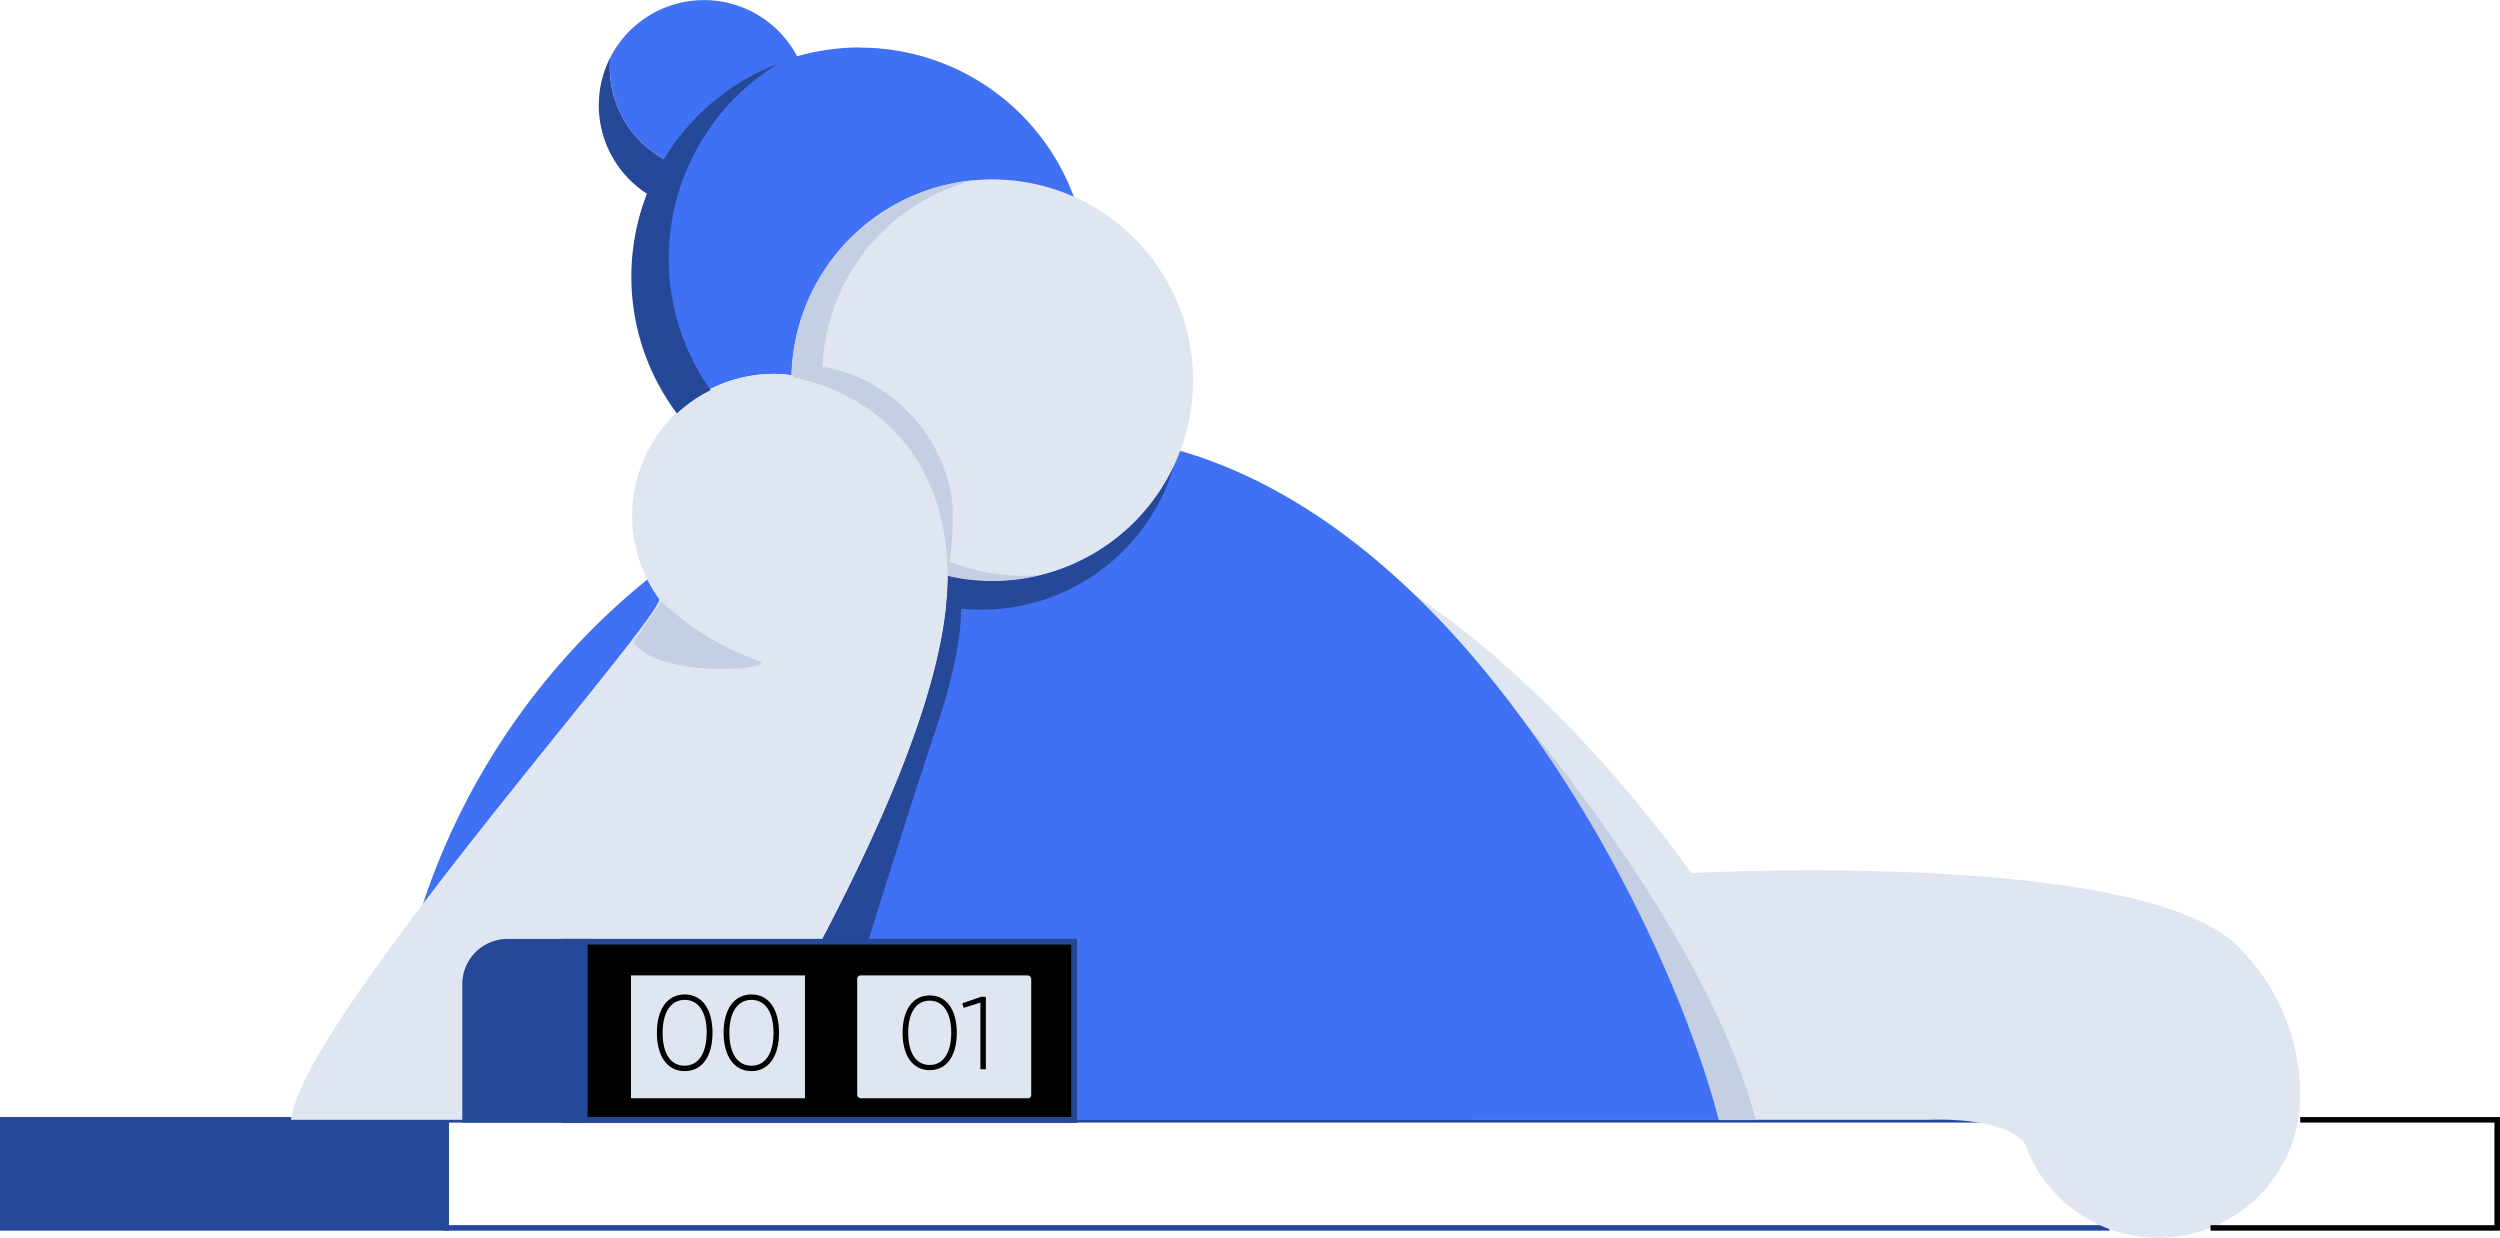 <svg xmlns="http://www.w3.org/2000/svg" viewBox="0 0 544.24 269.47"><title>No transactions</title><g id="Layer_2" data-name="Layer 2"><g id="Layer_1-2" data-name="Layer 1"><rect x="0.6" y="243.78" width="96.51" height="23.53" fill="#254898" stroke="#254898" stroke-miterlimit="10" stroke-width="1.2"/><polyline points="459.22 267.31 97.11 267.31 97.11 243.78 435.65 243.78" fill="none" stroke="#254898" stroke-miterlimit="10" stroke-width="1.2"/><path d="M155.65,37.51a22.9,22.9,0,0,1-22.9-22.9,20.41,20.41,0,0,1,.1-2.08A22.9,22.9,0,1,0,176.06,25,22.88,22.88,0,0,1,155.65,37.51Z" fill="#254898"/><path d="M155.65,37.51A22.88,22.88,0,0,0,176.06,25a20.6,20.6,0,0,0,.1-2.09,22.9,22.9,0,0,0-43.31-10.37,20.41,20.41,0,0,0-.1,2.08A22.9,22.9,0,0,0,155.65,37.51Z" fill="#4070f4"/><path d="M320.14,243.78h99.44c18.14-.56,21.21,5.17,21.21,5.17a30.9,30.9,0,0,0,28.52,20.51h.58a30.88,30.88,0,0,0,30.85-30.3,45.43,45.43,0,0,0-13.52-33.09c-21.24-21.35-119.07-16-119.07-16s-27.47-40.34-65-63.72" fill="#dfe6f2"/><path d="M301.36,124.29l5.92,4.54c36,34.35,59.47,86.11,66.84,115h8.12C368.15,190.1,303,123.49,301.36,124.29Z" fill="#c5cfe4"/><path d="M143.62,130.51a30.08,30.08,0,0,1-2.66-4.38A152.67,152.67,0,0,0,92,197C114.6,167.16,142.59,134.68,143.62,130.51Z" fill="#4070f4"/><path d="M234.63,94.55a140,140,0,0,0-36.24,3.5,42.09,42.09,0,0,1,5.32,10.62c4.86,14.34,5.88,36.62-23.36,93.14-8,15.55-17,31.32-23.19,42h217C362.58,198.58,311.51,97.13,234.63,94.55Z" fill="#4070f4"/><path d="M187.22,10.33a49.62,49.62,0,0,0-39.73,79.34A30.86,30.86,0,0,1,179,83.24,40,40,0,0,1,203.08,107a49.62,49.62,0,0,0-15.86-96.63Z" fill="#4070f4"/><path d="M172.32,81.41c-.44,0-.89,0-1.33.08l1.33.14Z" fill="#254898"/><path d="M208.2,125.78c-.63-.11-1.25-.24-1.87-.38-.12,15-6,37.68-26,76.41-8,15.55-17,31.32-23.19,42h21.08c4-20.19,25.47-85,25.47-85S212.06,136,208.2,125.78Z" fill="#254898"/><path d="M157.16,243.78c6.19-10.65,15.14-26.42,23.19-42,29.24-56.52,28.22-78.8,23.36-93.14A40.12,40.12,0,0,0,179,83.24a30.87,30.87,0,0,0-35.41,47.27c-1.71,6.93-78,92.15-80.23,113.27Z" fill="#dfe6f2"/><rect x="122.84" y="205" width="110.98" height="38.78" stroke="#231f20" stroke-miterlimit="10" stroke-width="1.2"/><path d="M251.92,57.82a43.72,43.72,0,0,0-79.6,23.81A30.35,30.35,0,0,1,179,83.24a40.12,40.12,0,0,1,24.68,25.43,49.15,49.15,0,0,1,2.62,16.73,43.71,43.71,0,0,0,45.59-67.58Z" fill="#dfe6f2"/><path d="M179,83.24l.05,0a43.75,43.75,0,0,1,33-44,43.7,43.7,0,0,0-39.74,42.39A30.35,30.35,0,0,1,179,83.24Z" fill="#c5cfe4"/><path d="M206.26,122.09c.05,1.06.08,2.16.07,3.3a43.84,43.84,0,0,0,20.4-.22A44,44,0,0,1,206.26,122.09Z" fill="#c5cfe4"/><path d="M206,103.37a35,35,0,0,0-21.5-22.16,26.85,26.85,0,0,0-11.2-1.53c-.59,2.52-.52-.07-.59,2.52,2,.25,33.22,5.75,33.61,43.2C207.84,115,207.91,109,206,103.37Z" fill="#c5cfe4"/><path d="M241,118.67a43.59,43.59,0,0,1-34.65,6.73c0,2.07-.14,4.27-.39,6.64a43.7,43.7,0,0,0,49.5-30.36A43.57,43.57,0,0,1,241,118.67Z" fill="#254898"/><polyline points="500.75 243.78 543.63 243.78 543.63 267.31 481.22 267.31" fill="none" stroke="#000" stroke-miterlimit="10" stroke-width="1.2"/><rect x="122.84" y="205" width="110.98" height="38.78" fill="none" stroke="#254898" stroke-miterlimit="10" stroke-width="1.2"/><rect x="136.76" y="211.74" width="39.08" height="27.95" rx="0.56" fill="#dfe6f2" stroke="#000" stroke-miterlimit="10" stroke-width="1.2"/><rect x="186.01" y="211.74" width="39.08" height="27.95" rx="1.33" fill="#dfe6f2" stroke="#000" stroke-miterlimit="10" stroke-width="1.2"/><path d="M143,224.84c0-5,2.17-8.35,6.06-8.35s6.05,3.35,6.05,8.35-2.17,8.34-6.05,8.34S143,229.83,143,224.84Zm10.86,0c0-4.53-1.8-7.17-4.8-7.17s-4.81,2.64-4.81,7.17S146,232,149,232,153.83,229.37,153.83,224.84Z"/><path d="M157.53,224.84c0-5,2.17-8.35,6.06-8.35s6,3.35,6,8.35-2.17,8.34-6,8.34S157.53,229.83,157.53,224.84Zm10.86,0c0-4.53-1.8-7.17-4.8-7.17s-4.81,2.64-4.81,7.17,1.8,7.16,4.81,7.16S168.39,229.37,168.39,224.84Z"/><path d="M196.49,224.84c0-4.87,2.12-8.14,5.9-8.14s5.9,3.27,5.9,8.14-2.11,8.13-5.9,8.13S196.49,229.7,196.49,224.84Zm10.59,0c0-4.42-1.76-7-4.69-7s-4.68,2.57-4.68,7,1.75,7,4.68,7S207.08,229.25,207.08,224.84Z"/><path d="M214.62,217v15.77h-1.19V218.26l-3.65,1.15-.29-1,4.12-1.42Z"/><path d="M145.59,56.26a49.6,49.6,0,0,1,23.84-42.4A49.62,49.62,0,0,0,147.36,90a30.89,30.89,0,0,1,7.34-5.06A49.39,49.39,0,0,1,145.59,56.26Z" fill="#254898"/><path d="M110.49,205h16.83a0,0,0,0,1,0,0v38.78a0,0,0,0,1,0,0H101.24a0,0,0,0,1,0,0V214.25A9.25,9.25,0,0,1,110.49,205Z" fill="#254898" stroke="#254898" stroke-miterlimit="10" stroke-width="1.2"/><path d="M144,130.91l-6.13,8.88c5.09,7.73,30,6.27,27.73,4.19A58.55,58.55,0,0,1,144,130.91Z" fill="#c5cfe4"/></g></g></svg>